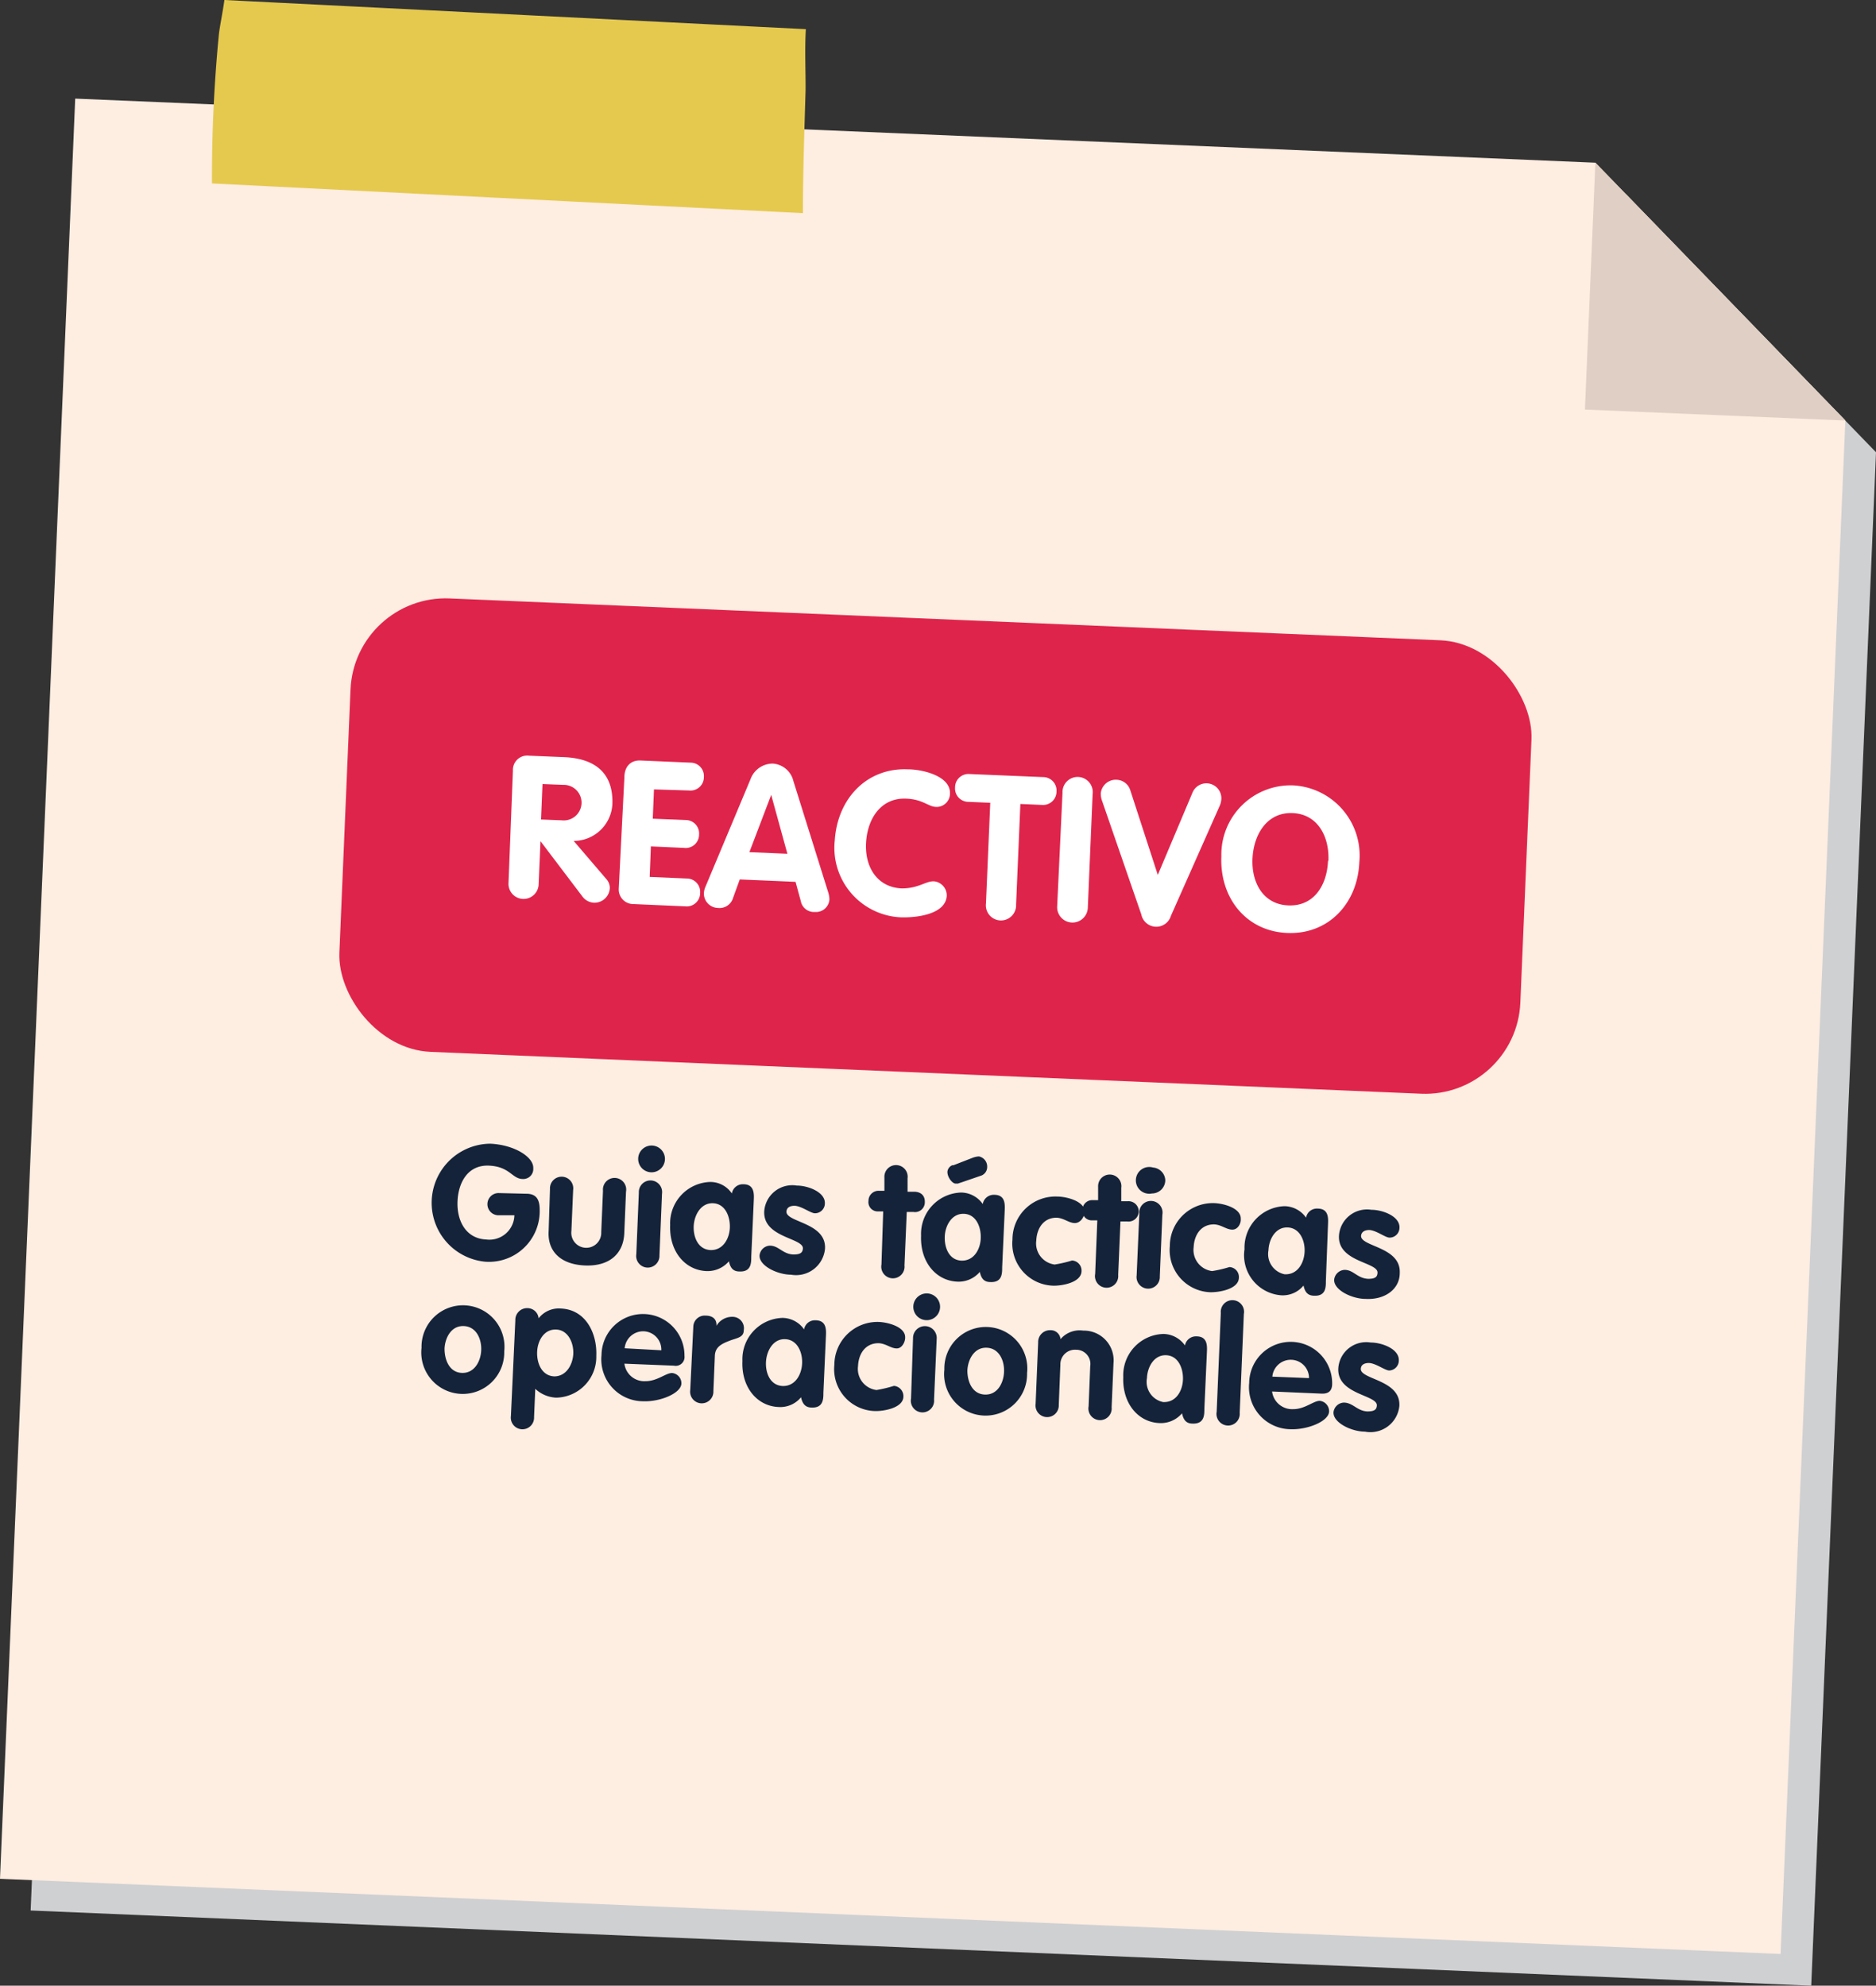 <svg xmlns="http://www.w3.org/2000/svg" viewBox="0 0 140.19 148.41"><rect x="0" y="0" width="140.19" height="148.41" fill="#333333" stroke="none"/><defs><style>.cls-1{isolation:isolate;}.cls-2{fill:#cfd0d2;mix-blend-mode:multiply;}.cls-3{fill:#feede1;}.cls-4{fill:#dfcfc4;}.cls-5{fill:#e5c94f;}.cls-6{fill:#df244b;}.cls-7{fill:#fff;}.cls-8{fill:#142339;}</style></defs><g class="cls-1"><g id="Capa_2" data-name="Capa 2"><g id="Capa_1-2" data-name="Capa 1"><polygon class="cls-2" points="135.35 148.41 140.19 33.8 140.19 33.8 140.19 33.8 121.52 14.53 7.91 9.73 2.29 142.79 135.35 148.41"/><polygon class="cls-3" points="0 140.42 133.06 146.04 137.9 31.43 119.22 12.16 5.62 7.37 0 140.42"/><polygon class="cls-4" points="119.22 12.16 137.9 31.43 118.44 30.61 119.22 12.16"/><path class="cls-5" d="M60.22,2.18,16.77,0c-.14,1-.37,2.09-.42,2.63a110.88,110.88,0,0,0-.51,11.08L60,15.93c0-3.06.11-6.13.2-9.19C60.21,5.36,60.13,3.69,60.22,2.18Z"/><rect class="cls-6" x="25.74" y="46.27" width="88.33" height="33.92" rx="7.12" transform="translate(2.73 -2.89) rotate(2.42)"/><path class="cls-7" d="M38.33,57.6a1.07,1.07,0,0,1,1.21-1.12l2.63.11c2.31.1,3.69,1.2,3.59,3.55a2.9,2.9,0,0,1-2.89,2.71l2.43,2.84a1,1,0,0,1,.27.67,1.15,1.15,0,0,1-1.17,1.11,1.14,1.14,0,0,1-.85-.43l-3.16-4.17h0l-.14,3.25A1.12,1.12,0,1,1,38,66Zm2.1,3.65,1.54.06a1.33,1.33,0,1,0,.12-2.65l-1.55-.06Z"/><path class="cls-7" d="M46.66,58.09c0-.75.43-1.29,1.22-1.25L51.6,57a1,1,0,0,1,1,1.08,1,1,0,0,1-1.11,1L48.87,59l-.09,2.19,2.46.1a1,1,0,0,1,1,1.08,1,1,0,0,1-1.14,1l-2.46-.11-.09,2.28,2.77.12a1,1,0,0,1,1,1.08,1,1,0,0,1-1.11,1l-3.86-.17a1.09,1.09,0,0,1-1.11-1.17Z"/><path class="cls-7" d="M56.08,58.25a1.77,1.77,0,0,1,1.66-1.18,1.7,1.7,0,0,1,1.55,1.31l2.59,8.28a1.87,1.87,0,0,1,.1.56,1,1,0,0,1-1.08.94,1,1,0,0,1-1.06-.82l-.39-1.43-4.17-.18-.5,1.38a1.05,1.05,0,0,1-1.12.75,1.08,1.08,0,0,1-1.06-1.1,1.41,1.41,0,0,1,.12-.49ZM56,63.69l2.84.12-1.21-4.4h0Z"/><path class="cls-7" d="M67.84,57.5c1.09,0,3.2.49,3.15,1.81a1,1,0,0,1-1,1c-.62,0-1-.57-2.27-.62-1.86-.08-2.89,1.45-3,3.28s.83,3.35,2.67,3.43c1.26,0,1.8-.56,2.41-.53a1.06,1.06,0,0,1,.95,1.06c-.06,1.44-2.34,1.67-3.45,1.63a5.2,5.2,0,0,1-4.92-5.74C62.58,59.68,64.78,57.37,67.84,57.5Z"/><path class="cls-7" d="M74,60l-1.63-.07a1,1,0,0,1-1-1.08,1,1,0,0,1,1.07-1l5.51.23a1,1,0,0,1,1,1.08,1,1,0,0,1-1.07,1l-1.63-.07-.32,7.53a1.13,1.13,0,1,1-2.25-.1Z"/><path class="cls-7" d="M79.4,59.25a1.13,1.13,0,1,1,2.25.09l-.36,8.51A1.13,1.13,0,1,1,79,67.76Z"/><path class="cls-7" d="M82.35,59.84a1.53,1.53,0,0,1-.09-.56,1.13,1.13,0,0,1,1.2-1,1.11,1.11,0,0,1,1,.77l2.06,6.34,2.59-6.14a1.12,1.12,0,0,1,2.16.44,1.48,1.48,0,0,1-.13.55l-3.64,8.21a1.14,1.14,0,0,1-2.21-.1Z"/><path class="cls-7" d="M91.27,64a5.18,5.18,0,0,1,5.39-5.3,5.25,5.25,0,0,1,4.92,5.74c-.13,3.1-2.32,5.42-5.39,5.29S91.14,67.11,91.27,64Zm8,.34c.08-1.82-.8-3.49-2.67-3.57s-2.89,1.52-3,3.33.76,3.49,2.67,3.57S99.16,66.18,99.24,64.35Z"/><path class="cls-8" d="M39.33,89.22c.75,0,1,.43,1,1.2a3.79,3.79,0,0,1-4.07,3.88,4.42,4.42,0,0,1,.37-8.82c1.81.08,3.26,1,3.22,1.83a.75.75,0,0,1-.77.81c-.82,0-.95-.92-2.52-1s-2.31,1.22-2.37,2.67.62,2.78,2.14,2.85a1.87,1.87,0,0,0,2.11-1.81l-1.22,0a.83.83,0,1,1,.07-1.66Z"/><path class="cls-8" d="M41.1,88.86a.87.87,0,1,1,1.73.08L42.7,92a1.12,1.12,0,1,0,2.23.09L45.06,89a.87.87,0,1,1,1.72.07l-.13,3.12c-.07,1.53-1.13,2.47-2.95,2.39S40.9,93.51,41,92Z"/><path class="cls-8" d="M47.74,89.14a.87.87,0,1,1,1.73.08l-.19,4.6a.88.88,0,0,1-.91.92.87.87,0,0,1-.82-1Zm1.95-2.52a1,1,0,1,1-.93-1A1,1,0,0,1,49.69,86.62Z"/><path class="cls-8" d="M56.14,93.94c0,.44,0,1.13-.88,1.09-.5,0-.69-.3-.79-.76a2.1,2.1,0,0,1-1.68.73c-1.62-.07-2.79-1.5-2.71-3.44a3.09,3.09,0,0,1,3-3.22,1.94,1.94,0,0,1,1.61.86.83.83,0,0,1,.86-.69c.82,0,.8.72.78,1.16Zm-3-.51c.9,0,1.37-.86,1.4-1.68s-.34-1.78-1.25-1.82-1.41.88-1.45,1.7S52.16,93.39,53.1,93.43Z"/><path class="cls-8" d="M60.9,90.68c-.32,0-1-.54-1.52-.56-.32,0-.6.11-.61.45,0,.8,3,.81,2.88,2.77a2.17,2.17,0,0,1-2.54,1.93c-1,0-2.39-.66-2.35-1.44a.81.81,0,0,1,.77-.73c.67,0,.95.63,1.76.66.53,0,.69-.14.71-.46,0-.79-3-.8-2.89-2.78a2.1,2.1,0,0,1,2.43-1.91c.85,0,2.14.49,2.1,1.34A.74.74,0,0,1,60.9,90.68Z"/><path class="cls-8" d="M66,90.54l-.38,0a.69.69,0,0,1-.72-.78A.75.75,0,0,1,65.7,89l.39,0,0-1a.87.87,0,1,1,1.73.07l0,1,.49,0c.45,0,.82.24.8.79a.73.73,0,0,1-.86.72l-.49,0-.17,4a.87.87,0,1,1-1.72-.07Z"/><path class="cls-8" d="M74.89,94.73c0,.45,0,1.13-.88,1.09-.5,0-.69-.3-.79-.76a2.07,2.07,0,0,1-1.68.73c-1.62-.07-2.79-1.5-2.71-3.44a3.09,3.09,0,0,1,3-3.22,2,2,0,0,1,1.61.86.83.83,0,0,1,.86-.69c.83,0,.8.72.78,1.17Zm-3-.51c.9,0,1.37-.85,1.4-1.68s-.34-1.78-1.25-1.82-1.41.88-1.44,1.7S70.91,94.18,71.85,94.22Zm.8-7.69a1.6,1.6,0,0,1,.46-.1.77.77,0,0,1,.62.77.69.69,0,0,1-.52.69l-1.37.47c-.35.11-.24.11-.48.1s-.62-.48-.6-.9a.6.6,0,0,1,.36-.47l.09,0Z"/><path class="cls-8" d="M80.31,91.41c-.43,0-.8-.37-1.35-.4-1,0-1.48.82-1.52,1.7a1.59,1.59,0,0,0,1.37,1.8,9.17,9.17,0,0,0,1.3-.3.75.75,0,0,1,.71.78c0,.89-1.53,1.13-2.16,1.1a3.15,3.15,0,0,1-3-3.45A3.21,3.21,0,0,1,79,89.43c.68,0,2.09.34,2.06,1.18C81,91,80.72,91.42,80.31,91.41Z"/><path class="cls-8" d="M82,91.21h-.39a.7.7,0,0,1-.72-.79.73.73,0,0,1,.79-.72h.38l0-1a.87.87,0,1,1,1.73.08l0,1,.5,0a.76.76,0,1,1-.07,1.51l-.49,0-.17,4a.87.87,0,1,1-1.72-.08Z"/><path class="cls-8" d="M85.14,90.72a.87.87,0,1,1,1.72.07l-.19,4.61a.87.87,0,1,1-1.73-.08Zm1.94-2.52a1,1,0,0,1-1,1,1,1,0,1,1,.08-1.94A1,1,0,0,1,87.08,88.2Z"/><path class="cls-8" d="M92.08,91.9c-.44,0-.81-.37-1.36-.39-1,0-1.48.82-1.52,1.7A1.59,1.59,0,0,0,90.58,95a9.32,9.32,0,0,0,1.29-.3.74.74,0,0,1,.71.78c0,.89-1.53,1.12-2.16,1.1a3.15,3.15,0,0,1-3-3.45,3.21,3.21,0,0,1,3.24-3.21c.68,0,2.09.34,2.06,1.18C92.75,91.46,92.48,91.92,92.08,91.9Z"/><path class="cls-8" d="M99.08,95.75c0,.45,0,1.13-.87,1.09-.51,0-.7-.3-.8-.76a2,2,0,0,1-1.67.73A3,3,0,0,1,93,93.37a3.1,3.1,0,0,1,3-3.22,2,2,0,0,1,1.6.86.82.82,0,0,1,.86-.68c.83,0,.8.71.78,1.16Zm-3-.51c.9,0,1.37-.85,1.41-1.68s-.35-1.78-1.26-1.82-1.41.88-1.44,1.71A1.54,1.54,0,0,0,96,95.24Z"/><path class="cls-8" d="M103.84,92.5c-.32,0-1-.55-1.52-.57-.31,0-.59.12-.61.45,0,.81,3,.81,2.89,2.78,0,1.15-1.06,2-2.55,1.92-1,0-2.38-.65-2.35-1.43a.82.82,0,0,1,.78-.74c.67,0,.94.63,1.76.67.53,0,.69-.14.7-.47,0-.79-3-.79-2.88-2.77a2.1,2.1,0,0,1,2.42-1.92c.85,0,2.14.49,2.1,1.34A.74.74,0,0,1,103.84,92.5Z"/><path class="cls-8" d="M37.68,101a3.1,3.1,0,1,1-6.18-.26,3.1,3.1,0,1,1,6.18.26Zm-4.46-.19c0,.83.36,1.76,1.29,1.8s1.41-.85,1.45-1.68-.35-1.78-1.3-1.82S33.26,100,33.22,100.78Z"/><path class="cls-8" d="M38.51,98.69a.88.88,0,0,1,.91-.92.84.84,0,0,1,.83.76,1.91,1.91,0,0,1,1.67-.73c1.86.08,2.71,1.86,2.64,3.54a3.05,3.05,0,0,1-3,3.12A2.43,2.43,0,0,1,40,103.8l-.09,2.11a.87.87,0,1,1-1.73-.08Zm2.91,4.18c.9,0,1.38-.88,1.42-1.68s-.37-1.78-1.27-1.82-1.39.81-1.43,1.65S40.47,102.83,41.42,102.87Z"/><path class="cls-8" d="M46.66,101.92a1.5,1.5,0,0,0,1.58,1.31c.89,0,1.53-.63,2-.61a.77.77,0,0,1,.68.77c0,.74-1.6,1.4-2.88,1.34a3.13,3.13,0,0,1-3.09-3.45,3.1,3.1,0,1,1,6.2.06.66.66,0,0,1-.79.73Zm2.76-1A1.37,1.37,0,0,0,48.1,99.5a1.39,1.39,0,0,0-1.42,1.27Z"/><path class="cls-8" d="M51.81,99.16a.85.85,0,0,1,.93-.83c.45,0,.83.21.8.76h0a1.36,1.36,0,0,1,1.24-.67.85.85,0,0,1,.8,1c0,.56-.54.58-1.07.79s-1.06.43-1.09,1.11l-.11,2.65a.87.87,0,1,1-1.73-.08Z"/><path class="cls-8" d="M61.53,104.1c0,.45,0,1.13-.87,1.1-.5,0-.7-.31-.8-.77a2,2,0,0,1-1.67.73c-1.62-.06-2.8-1.49-2.71-3.44a3.09,3.09,0,0,1,3-3.22,2,2,0,0,1,1.61.86.81.81,0,0,1,.85-.68c.83,0,.8.72.78,1.16Zm-3-.51c.9,0,1.37-.85,1.41-1.68s-.35-1.78-1.26-1.82-1.4.88-1.44,1.71S57.56,103.55,58.49,103.59Z"/><path class="cls-8" d="M67,100.78c-.43,0-.8-.37-1.35-.39-1,0-1.49.81-1.53,1.7a1.59,1.59,0,0,0,1.38,1.8,9.67,9.67,0,0,0,1.3-.31.77.77,0,0,1,.71.79c0,.88-1.54,1.12-2.16,1.09a3.13,3.13,0,0,1-3-3.45,3.22,3.22,0,0,1,3.23-3.21c.68,0,2.1.34,2.06,1.18C67.64,100.34,67.37,100.8,67,100.78Z"/><path class="cls-8" d="M68.23,100A.87.87,0,1,1,70,100l-.2,4.6a.87.87,0,1,1-1.72-.07Zm2-2.53a1,1,0,1,1-1.94-.08,1,1,0,0,1,1.94.08Z"/><path class="cls-8" d="M76.75,102.62a3.1,3.1,0,1,1-6.18-.26,3.1,3.1,0,1,1,6.18.26Zm-4.46-.19c0,.83.36,1.76,1.3,1.8s1.4-.85,1.44-1.68-.35-1.78-1.29-1.82S72.33,101.61,72.29,102.43Z"/><path class="cls-8" d="M77.58,100.34a.88.88,0,0,1,.91-.92.73.73,0,0,1,.76.67,1.87,1.87,0,0,1,1.7-.64,2.22,2.22,0,0,1,2.26,2.43l-.14,3.3a.87.87,0,1,1-1.72-.07l.12-3a1.06,1.06,0,0,0-1.07-1.23A1.09,1.09,0,0,0,79.24,102l-.12,3a.87.87,0,1,1-1.73-.08Z"/><path class="cls-8" d="M90,105.3c0,.45,0,1.13-.88,1.1-.5,0-.69-.31-.79-.77a2.07,2.07,0,0,1-1.68.73c-1.61-.06-2.79-1.49-2.71-3.44a3.09,3.09,0,0,1,3-3.22,2,2,0,0,1,1.61.86.83.83,0,0,1,.86-.68c.83,0,.8.72.78,1.16Zm-3-.51c.9,0,1.37-.85,1.4-1.68s-.34-1.78-1.25-1.82-1.41.88-1.44,1.71A1.54,1.54,0,0,0,86.92,104.79Z"/><path class="cls-8" d="M91.23,98.13a.87.87,0,1,1,1.72.08l-.31,7.38a.87.87,0,1,1-1.72-.08Z"/><path class="cls-8" d="M95.06,104a1.51,1.51,0,0,0,1.58,1.32c.89,0,1.53-.64,2-.62a.78.78,0,0,1,.68.78c0,.74-1.6,1.39-2.88,1.34a3.14,3.14,0,0,1-3.09-3.46,3.1,3.1,0,1,1,6.2.06c0,.52-.26.76-.79.74Zm2.76-1a1.36,1.36,0,0,0-1.32-1.37,1.38,1.38,0,0,0-1.42,1.26Z"/><path class="cls-8" d="M103.82,102.43c-.32,0-1-.54-1.52-.56-.31,0-.6.11-.61.45,0,.8,3,.81,2.88,2.77A2.17,2.17,0,0,1,102,107c-1,0-2.38-.66-2.35-1.44a.81.81,0,0,1,.77-.73c.68,0,1,.63,1.76.66.53,0,.7-.14.71-.46,0-.79-3-.8-2.88-2.78a2.09,2.09,0,0,1,2.42-1.91c.85,0,2.14.49,2.1,1.34A.74.74,0,0,1,103.82,102.43Z"/></g></g></g></svg>
